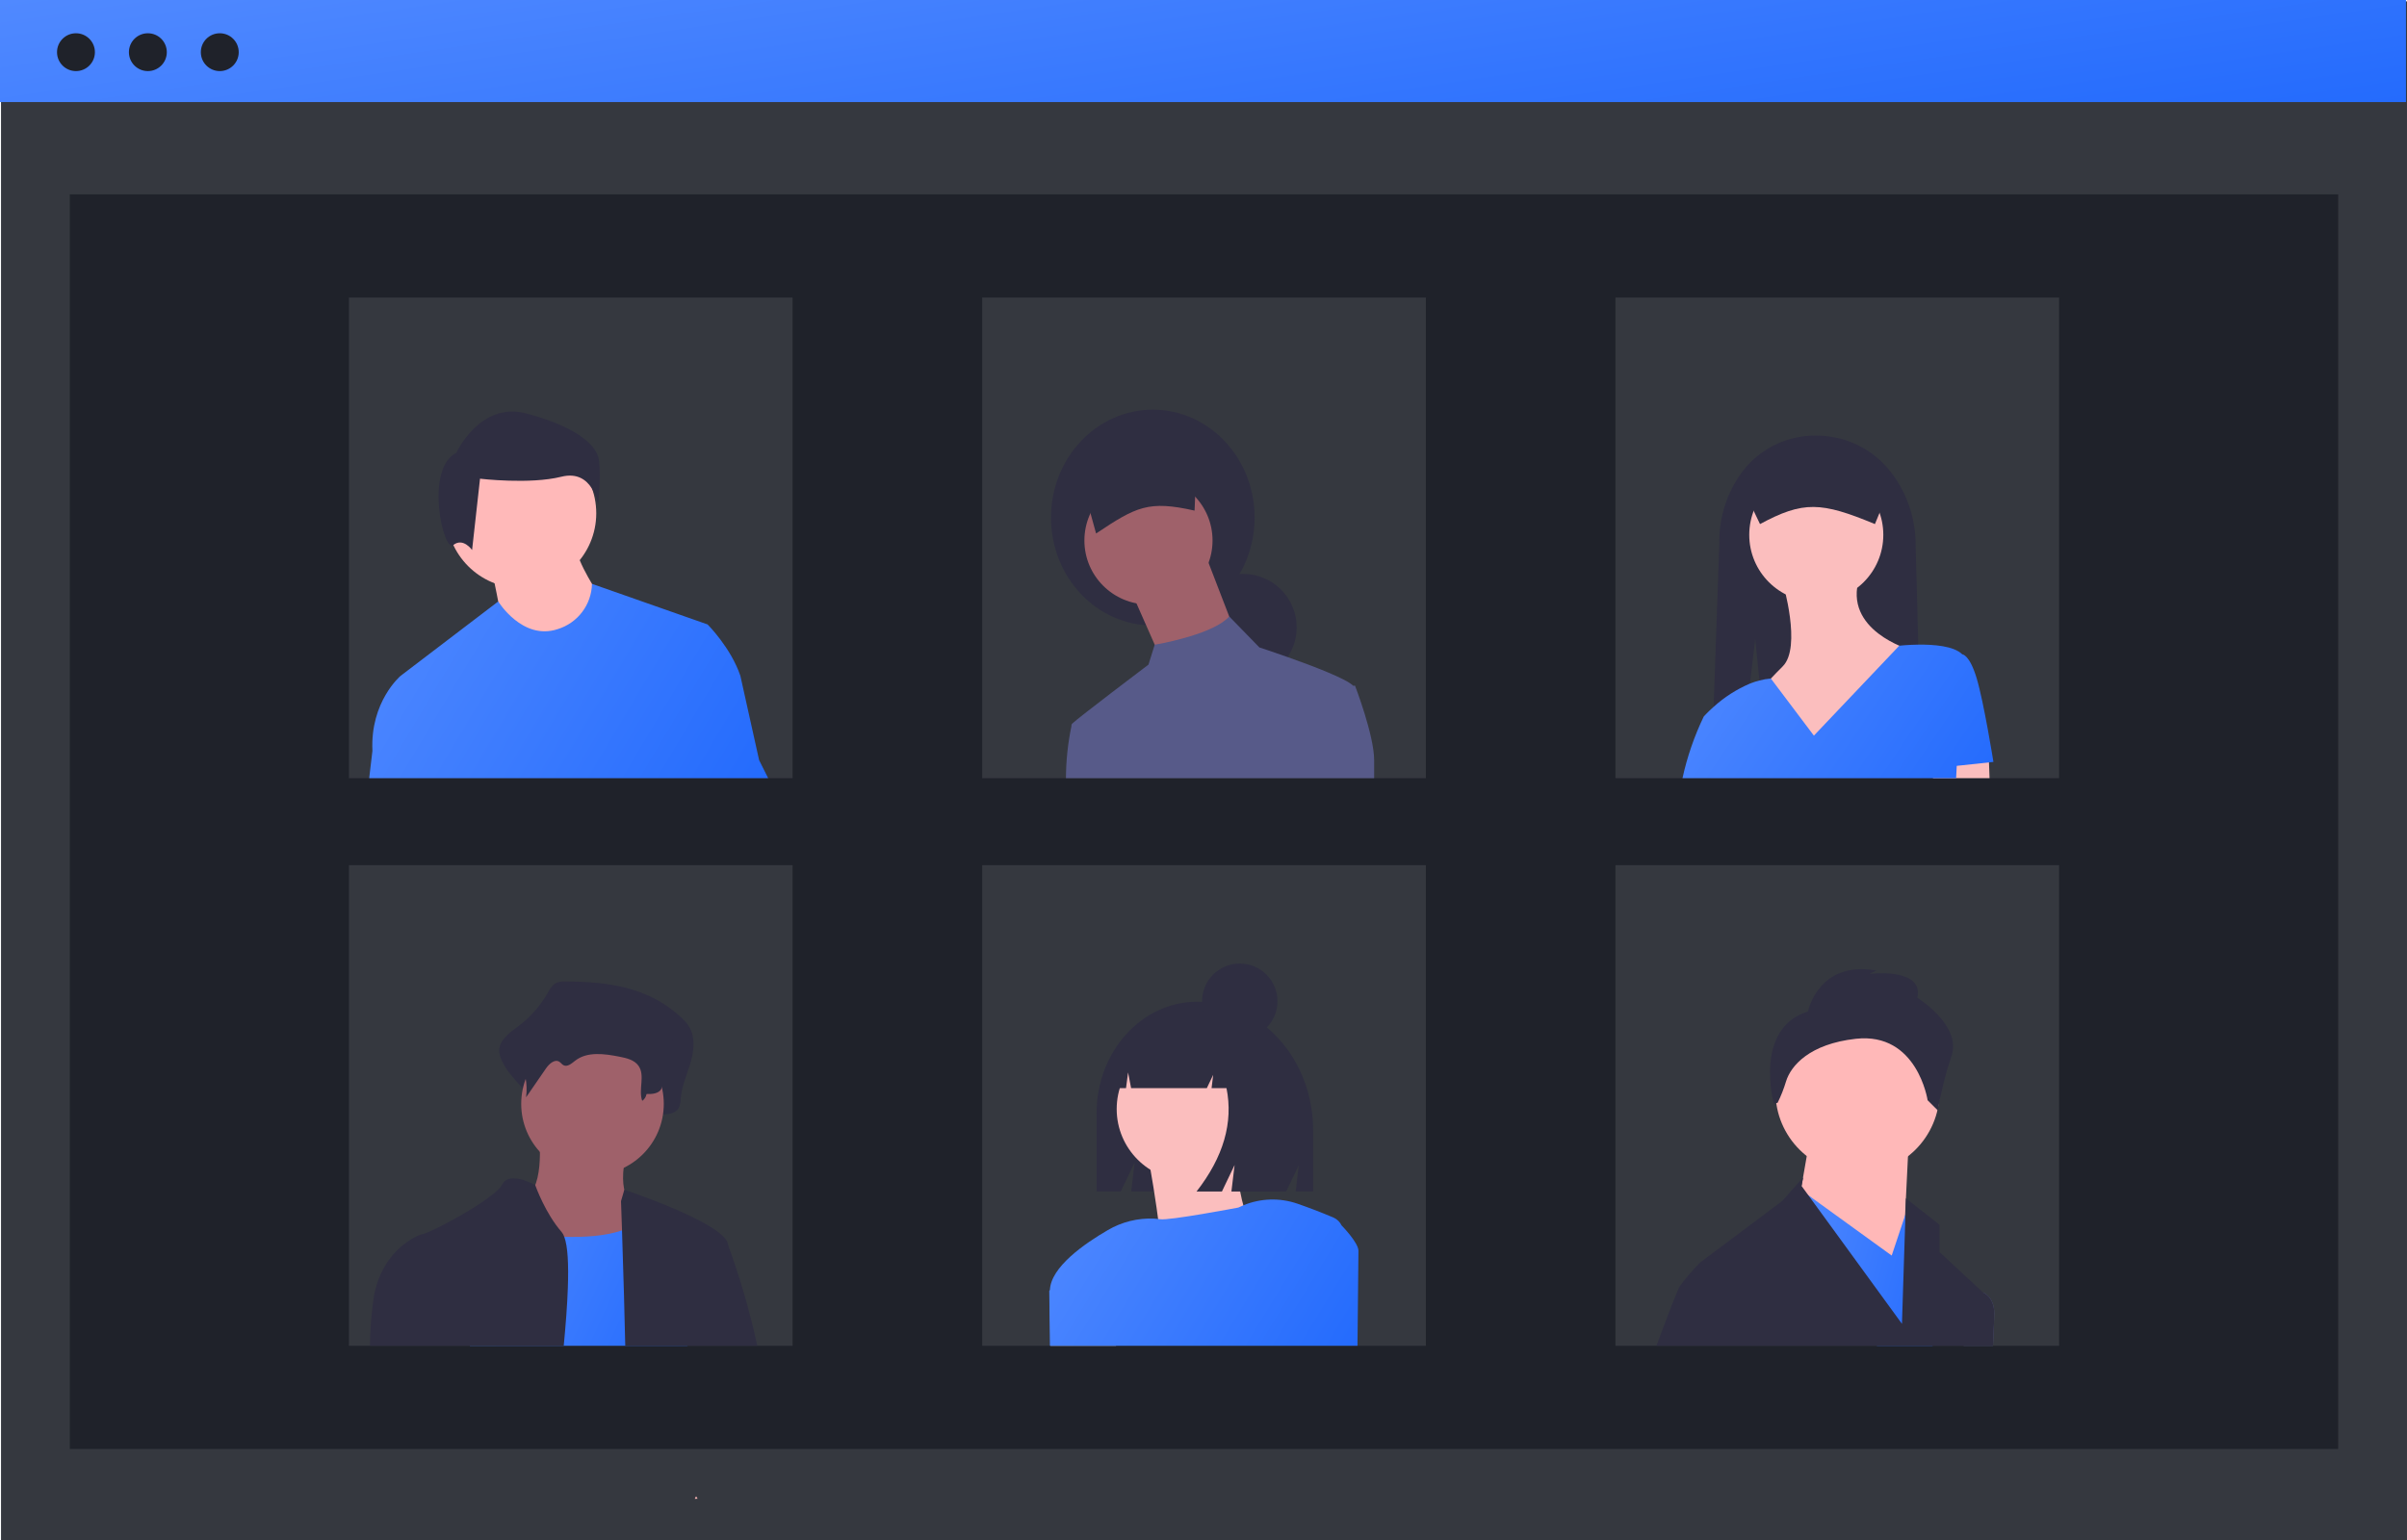 <svg width="350" height="224" viewBox="0 0 350 224" fill="none" xmlns="http://www.w3.org/2000/svg">
<g clip-path="url(#clip0_1335_42864)">
<path d="M349.999 0.198H0.148V224H349.999V0.198Z" fill="#35383F"/>
<path d="M101.433 217.997C101.296 217.997 101.159 218.001 101.021 218.01L101.218 217.642C101.287 217.757 101.356 217.877 101.433 217.997Z" fill="#FFB8B8"/>
<path d="M339.995 28.269H10.152V210.76H339.995V28.269Z" fill="#1F222A"/>
<path d="M299.411 125.842H234.898V195.751H299.411V125.842Z" fill="#35383F"/>
<path d="M285.531 195.751L287 188.581L288.366 188.004L288.375 188.008C288.499 188.055 289.985 188.684 289.985 191.067C289.985 191.546 289.913 193.27 289.793 195.751H285.531Z" fill="#575A89"/>
<path d="M207.331 125.842H142.818V195.751H207.331V125.842Z" fill="#35383F"/>
<path d="M162.279 195.751H152.758L152.668 187.996C152.664 187.914 152.664 187.837 152.664 187.756L154.57 185.613L154.604 185.574L161.881 190.177L162.279 195.751Z" fill="#D0CDE1"/>
<path d="M115.249 125.842H50.736V195.751H115.249V125.842Z" fill="#35383F"/>
<path d="M78.381 165.22C78.381 165.22 79.418 173.848 75.617 174.539C71.816 175.229 79.072 186.963 79.072 186.963L96.348 189.034L92.202 175.229C92.202 175.229 89.438 174.194 91.165 167.291C92.893 160.389 78.381 165.22 78.381 165.22Z" fill="#9F616A"/>
<path d="M68.314 195.752C70.147 188.552 72.679 178.854 72.679 178.854C72.679 178.854 73.664 179.055 75.214 179.282C77.479 179.618 79.761 179.826 82.049 179.902C84.979 179.983 88.063 179.791 90.448 178.965C91.347 178.677 92.188 178.229 92.928 177.643C93.24 177.392 93.519 177.104 93.759 176.783C97.905 171.261 99.631 192.312 99.631 192.312L99.952 195.752L68.314 195.752Z" fill="url(#paint0_linear_1335_42864)"/>
<path d="M105.89 181.138C105.873 181.057 105.86 180.988 105.847 180.924C105.802 180.741 105.723 180.567 105.616 180.411C105.614 180.407 105.612 180.403 105.612 180.398C103.616 177.309 90.781 173.057 90.781 173.057L90.301 174.713C90.301 174.713 90.361 176.347 90.446 178.965C90.532 181.416 90.635 184.727 90.733 188.363C90.802 190.738 90.862 193.253 90.918 195.751H110.117C109.042 190.79 107.629 185.908 105.89 181.138Z" fill="#2F2E41"/>
<path d="M81.663 179.196C79.299 176.496 77.894 172.561 77.83 172.385V172.381C77.83 172.381 74.061 170.225 73.025 172.296C71.988 174.366 62.313 179.542 61.277 179.542C61.269 179.546 61.26 179.549 61.251 179.551C60.84 179.688 55.692 181.557 54.369 188.517C54.009 190.912 53.818 193.33 53.795 195.751H81.972C82.263 192.701 82.481 189.848 82.567 187.384C82.691 183.949 82.571 181.279 82.049 179.902C81.965 179.645 81.835 179.405 81.663 179.196Z" fill="#2F2E41"/>
<path d="M82.141 142.763C81.622 142.72 81.103 142.836 80.652 143.095C80.224 143.46 79.88 143.913 79.644 144.423C78.555 146.335 77.079 147.999 75.312 149.312C74.024 150.254 72.388 151.428 72.608 153.165C72.724 153.739 72.936 154.288 73.236 154.792C74.423 157.186 77.664 159.037 77.345 161.769C78.525 159.796 76.947 158.82 78.127 156.847C78.689 155.908 79.665 154.847 80.513 155.437C80.797 155.635 80.984 155.989 81.279 156.163C81.985 156.576 82.736 155.785 83.361 155.225C85.515 153.294 88.578 153.8 91.259 154.402C92.525 154.686 93.915 155.058 94.663 156.267C95.646 157.855 93.728 159.571 93.243 161.367C93.204 161.52 93.202 161.68 93.238 161.834C93.274 161.988 93.347 162.131 93.45 162.25C93.553 162.37 93.684 162.463 93.832 162.521C93.979 162.579 94.138 162.601 94.295 162.584C95.099 162.505 96.052 162.44 96.1 162.088C97.112 162.124 98.352 162.009 98.785 160.957C98.918 160.54 98.988 160.106 98.993 159.669C99.152 157.901 99.904 156.288 100.401 154.606C100.899 152.923 101.115 150.951 100.276 149.459C99.976 148.962 99.605 148.512 99.175 148.123C94.409 143.516 88.142 142.756 82.141 142.763Z" fill="#2F2E41"/>
<path d="M86.155 170.915C91.879 170.915 96.52 166.279 96.52 160.561C96.52 154.843 91.879 150.208 86.155 150.208C80.43 150.208 75.789 154.843 75.789 160.561C75.789 166.279 80.43 170.915 86.155 170.915Z" fill="#9F616A"/>
<path d="M270.1 170.708C276.689 170.708 282.03 165.373 282.03 158.792C282.03 152.211 276.689 146.875 270.1 146.875C263.511 146.875 258.17 152.211 258.17 158.792C258.17 165.373 263.511 170.708 270.1 170.708Z" fill="#FFB8B8"/>
<path d="M277.556 165.743L276.562 186.1L261.152 177.163L263.14 165.743H277.556Z" fill="#FFB8B8"/>
<path d="M282.031 187.093L281.02 195.751H272.93L264.15 178.901L261.675 174.156L260.488 173.382L261.863 173.07L262.947 173.853L275.071 182.627L277.016 176.796L277.067 176.646L277.555 175.179L282.031 187.093Z" fill="url(#paint1_linear_1335_42864)"/>
<path d="M288.375 188.008L288.367 188.004L282.032 182.126V178.156L277.141 174.306L277.068 176.646L276.563 192.556L268.43 181.382L262.948 173.853L261.963 172.505L262.203 171.243L259.166 174.678L248.176 182.913L247.234 183.619C246.153 184.699 245.157 185.861 244.253 187.093C243.958 187.533 242.613 191.041 240.861 195.751H289.793C289.913 193.27 289.985 191.546 289.985 191.067C289.985 188.684 288.499 188.055 288.375 188.008Z" fill="#2F2E41"/>
<path d="M174.093 145.703C166.009 145.703 159.455 152.967 159.455 161.929V173.314H162.961L164.99 169.096L164.483 173.314H187.016L188.861 169.479L188.4 173.314H190.937V164.375C190.937 154.062 183.396 145.703 174.093 145.703Z" fill="#2F2E41"/>
<path d="M172.798 171.723C178.553 171.723 183.218 167.063 183.218 161.314C183.218 155.566 178.553 150.906 172.798 150.906C167.042 150.906 162.377 155.566 162.377 161.314C162.377 167.063 167.042 171.723 172.798 171.723Z" fill="#FBBEBE"/>
<path d="M166.822 167.56C166.822 167.56 169.879 183.381 168.49 185.046C167.1 186.711 183.217 181.993 183.217 181.993C183.217 181.993 177.938 171.168 180.716 165.062L166.822 167.56Z" fill="#FBBEBE"/>
<path d="M195.094 178.259H195.09C194.844 177.741 194.42 177.328 193.895 177.095C191.852 176.236 190.092 175.577 188.644 175.076C186.084 174.198 183.29 174.285 180.79 175.32C180.545 175.419 180.306 175.525 180.07 175.645C180.07 175.645 169.881 177.583 168.669 177.339C168.579 177.322 168.485 177.309 168.395 177.301C168.212 177.275 168.027 177.259 167.843 177.254C165.472 177.144 163.12 177.727 161.076 178.931C157.731 180.869 152.771 184.304 152.668 187.649L152.574 187.756L152.668 195.751H197.39C197.48 188.09 197.531 182.332 197.531 181.942C197.531 180.732 195.094 178.259 195.094 178.259Z" fill="url(#paint2_linear_1335_42864)"/>
<path d="M178.254 150.172C177.55 149.228 176.637 148.458 175.587 147.922C174.536 147.387 173.376 147.1 172.197 147.085H171.91C166.369 147.085 161.877 152.093 161.877 158.271V158.271H163.734L164.033 155.991L164.473 158.271H175.485L176.407 156.342L176.176 158.271H178.343C179.354 163.285 177.901 168.3 173.985 173.314H177.676L179.521 169.457L179.059 173.314H186.094L187.478 164.443C187.478 157.798 183.613 152.164 178.254 150.172Z" fill="#2F2E41"/>
<path d="M82.646 145.472C82.228 145.441 81.809 145.522 81.433 145.707C81.093 145.955 80.813 146.275 80.613 146.645C79.692 148.03 78.49 149.207 77.087 150.1C76.038 150.766 74.706 151.596 74.885 152.824C74.983 153.235 75.156 153.625 75.396 153.973C76.366 155.683 76.753 157.662 76.496 159.61L79.378 155.427C79.835 154.762 80.63 154.013 81.321 154.43C81.552 154.57 81.704 154.82 81.944 154.943C82.519 155.235 83.13 154.676 83.639 154.28C85.392 152.915 87.886 153.272 90.068 153.698C91.098 153.899 92.23 154.162 92.839 155.016C93.851 156.435 92.794 158.485 93.385 160.125C93.55 160.009 93.691 159.862 93.798 159.691C93.905 159.52 93.977 159.329 94.009 159.13C94.833 159.156 95.842 159.075 96.195 158.331C96.302 158.039 96.359 157.732 96.364 157.421C96.494 156.172 97.105 155.031 97.51 153.842C97.916 152.653 98.092 151.259 97.408 150.204C97.158 149.847 96.856 149.529 96.512 149.26C92.632 146.004 87.531 145.467 82.646 145.472Z" fill="#2F2E41"/>
<path d="M262.894 147.124C262.894 147.124 264.385 139.676 272.835 141.166L271.841 141.662C271.841 141.662 279.795 140.669 278.8 145.138C278.8 145.138 285.263 149.11 283.771 153.579C282.894 156.169 282.23 158.825 281.783 161.523L280.292 160.033C280.292 160.033 278.8 150.103 269.853 151.096C263.142 151.841 260.408 155.006 259.709 157.287C259.387 158.359 258.977 159.403 258.481 160.408L257.923 160.53C257.923 160.53 254.94 149.606 262.894 147.124Z" fill="#2F2E41"/>
<path d="M180.275 151.106C183.303 151.106 185.758 148.654 185.758 145.63C185.758 142.606 183.303 140.154 180.275 140.154C177.248 140.154 174.793 142.606 174.793 145.63C174.793 148.654 177.248 151.106 180.275 151.106Z" fill="#2F2E41"/>
<path d="M299.411 43.278H234.898V113.188H299.411V43.278Z" fill="#35383F"/>
<path d="M289.299 113.188H281.076L280.939 111.78L280.814 110.48L284.6 110.005L289.166 109.436L289.217 110.895L289.299 113.188Z" fill="#FBBEBE"/>
<path d="M207.331 43.278H142.818V113.188H207.331V43.278Z" fill="#35383F"/>
<path d="M115.249 43.278H50.736V113.188H115.249V43.278Z" fill="#35383F"/>
<path d="M75.796 85.55C81.818 85.55 86.701 80.674 86.701 74.658C86.701 68.642 81.818 63.765 75.796 63.765C69.773 63.765 64.891 68.642 64.891 74.658C64.891 80.674 69.773 85.55 75.796 85.55Z" fill="#FFB9B9"/>
<path d="M71.535 82.998C71.535 82.998 72.898 89.465 72.898 90.146C72.898 90.827 79.373 93.89 79.373 93.89L85.166 92.869L87.211 86.742C87.211 86.742 83.803 81.636 83.803 79.594L71.535 82.998Z" fill="#FFB9B9"/>
<path d="M110.384 110.57L107.66 98.314C106.294 94.228 102.889 90.827 102.889 90.827L86.083 84.924H86.079C86.046 86.408 85.546 87.843 84.648 89.026C83.751 90.209 82.502 91.079 81.081 91.512C75.967 93.21 72.447 87.486 72.447 87.486L58.24 98.314C58.24 98.314 53.812 102.061 54.155 109.21L53.684 113.188H111.695L110.384 110.57Z" fill="url(#paint3_linear_1335_42864)"/>
<path d="M66.338 65.882C66.338 65.882 69.8 58.389 76.437 60.118C83.073 61.848 86.824 64.441 87.112 67.035C87.401 69.629 86.968 73.519 86.968 73.519C86.968 73.519 86.247 68.188 81.63 69.341C77.014 70.493 69.8 69.629 69.8 69.629L68.646 80.004C68.646 80.004 67.348 78.131 65.905 79.283C64.463 80.436 61.722 68.188 66.338 65.882Z" fill="#2F2E41"/>
<path d="M167.63 90.978C175.804 90.978 182.431 83.952 182.431 75.284C182.431 66.616 175.804 59.59 167.63 59.59C159.455 59.59 152.828 66.616 152.828 75.284C152.828 83.952 159.455 90.978 167.63 90.978Z" fill="#2F2E41"/>
<path d="M180.763 99.034C185.064 99.034 188.55 95.552 188.55 91.256C188.55 86.961 185.064 83.478 180.763 83.478C176.463 83.478 172.977 86.961 172.977 91.256C172.977 95.552 176.463 99.034 180.763 99.034Z" fill="#2F2E41"/>
<path d="M175.339 80.84L179.511 91.673L168.943 96.118L168.015 94.017L164.771 86.673L175.339 80.84Z" fill="#9F616A"/>
<path d="M197.03 99.725L196.773 99.755C196.767 99.746 196.759 99.737 196.751 99.73C195.732 98.712 190.867 96.859 187.239 95.576H187.235C184.931 94.759 183.128 94.173 183.128 94.173L178.742 89.668C177.637 90.909 175.303 91.867 173.084 92.543C171.386 93.056 169.658 93.468 167.911 93.775H167.906L166.999 96.671C166.999 96.671 156.707 104.452 155.876 105.282H155.872V105.291C155.805 105.385 155.778 105.502 155.795 105.616V105.637C155.276 108.121 155.009 110.651 154.998 113.188H199.814V110.561C199.814 106.951 197.03 99.725 197.03 99.725Z" fill="#575A89"/>
<path d="M166.998 87.923C172.143 87.923 176.314 83.757 176.314 78.618C176.314 73.478 172.143 69.312 166.998 69.312C161.853 69.312 157.682 73.478 157.682 78.618C157.682 83.757 161.853 87.923 166.998 87.923Z" fill="#9F616A"/>
<path d="M159.382 77.597C165.237 73.694 166.988 72.761 173.7 74.269L174.102 64.488L156.758 68.123L159.382 77.597Z" fill="#2F2E41"/>
<path d="M279.441 113.188H257.282L256.061 101.163L255.988 100.431L255.838 98.981L255.226 92.919L254.459 99.43L252.84 113.188H248.814L248.964 108.906L249.114 104.564L249.178 102.814L250.005 79.012C249.942 75.24 251.137 71.554 253.401 68.535C254.659 66.9 256.281 65.581 258.139 64.683C259.998 63.785 262.04 63.333 264.104 63.363C266.21 63.356 268.289 63.837 270.178 64.767C272.066 65.697 273.714 67.051 274.991 68.723C277.332 71.773 278.585 75.516 278.55 79.358L278.931 93.766L279.441 113.188Z" fill="#2F2E41"/>
<path d="M264.104 87.529C269.487 87.529 273.851 83.171 273.851 77.794C273.851 72.417 269.487 68.058 264.104 68.058C258.721 68.058 254.357 72.417 254.357 77.794C254.357 83.171 258.721 87.529 264.104 87.529Z" fill="#FBBEBE"/>
<path d="M259.231 84.748C259.231 84.748 262.016 94.136 259.231 96.917C256.446 99.699 255.75 100.742 255.75 100.742L263.756 111.521L277.681 94.483C277.681 94.483 267.934 91.702 270.37 84.052L259.231 84.748Z" fill="#FBBEBE"/>
<path d="M289.863 110.825C289.863 110.825 288.47 102.133 287.426 98.656C286.382 95.178 285.337 95.178 285.337 95.178H285.337L285.337 95.178C284.108 93.95 281.153 93.732 278.93 93.766C277.371 93.783 276.172 93.92 276.172 93.92L263.756 107.002L257.503 98.698V98.694C256.94 98.738 256.382 98.834 255.837 98.981C255.368 99.1 254.907 99.25 254.458 99.43C252.522 100.256 250.737 101.4 249.177 102.814H249.173C248.274 103.622 247.743 104.217 247.743 104.217C246.365 107.077 245.328 110.087 244.65 113.188H284.438L284.528 111.399V111.396L289.863 110.825Z" fill="url(#paint4_linear_1335_42864)"/>
<path d="M255.923 76.229C262.218 72.839 264.804 72.982 272.632 76.229L274.721 71.146C274.72 70.189 274.338 69.271 273.661 68.595C272.983 67.918 272.065 67.537 271.107 67.536H257.1C256.142 67.537 255.224 67.918 254.546 68.595C253.868 69.271 253.487 70.189 253.486 71.146L255.923 76.229Z" fill="#2F2E41"/>
<path d="M349.851 0H0V14.846H349.851V0Z" fill="url(#paint5_linear_1335_42864)"/>
<path d="M31.958 10.341C33.479 10.341 34.713 9.11 34.713 7.59C34.713 6.07 33.479 4.838 31.958 4.838C30.436 4.838 29.203 6.07 29.203 7.59C29.203 9.11 30.436 10.341 31.958 10.341Z" fill="#1F222A"/>
<path d="M21.501 10.341C23.022 10.341 24.256 9.11 24.256 7.59C24.256 6.07 23.022 4.838 21.501 4.838C19.979 4.838 18.746 6.07 18.746 7.59C18.746 9.11 19.979 10.341 21.501 10.341Z" fill="#1F222A"/>
<path d="M11.046 10.341C12.567 10.341 13.8 9.11 13.8 7.59C13.8 6.07 12.567 4.838 11.046 4.838C9.524 4.838 8.291 6.07 8.291 7.59C8.291 9.11 9.524 10.341 11.046 10.341Z" fill="#1F222A"/>
</g>
<defs>
<linearGradient id="paint0_linear_1335_42864" x1="99.952" y1="195.752" x2="66.298" y2="180.232" gradientUnits="userSpaceOnUse">
<stop stop-color="#246BFD"/>
<stop offset="1" stop-color="#5089FF"/>
</linearGradient>
<linearGradient id="paint1_linear_1335_42864" x1="282.031" y1="195.751" x2="256.201" y2="188.638" gradientUnits="userSpaceOnUse">
<stop stop-color="#246BFD"/>
<stop offset="1" stop-color="#5089FF"/>
</linearGradient>
<linearGradient id="paint2_linear_1335_42864" x1="197.531" y1="195.751" x2="155.366" y2="169.919" gradientUnits="userSpaceOnUse">
<stop stop-color="#246BFD"/>
<stop offset="1" stop-color="#5089FF"/>
</linearGradient>
<linearGradient id="paint3_linear_1335_42864" x1="111.695" y1="113.188" x2="56.434" y2="80.303" gradientUnits="userSpaceOnUse">
<stop stop-color="#246BFD"/>
<stop offset="1" stop-color="#5089FF"/>
</linearGradient>
<linearGradient id="paint4_linear_1335_42864" x1="289.863" y1="113.188" x2="249.791" y2="86.145" gradientUnits="userSpaceOnUse">
<stop stop-color="#246BFD"/>
<stop offset="1" stop-color="#5089FF"/>
</linearGradient>
<linearGradient id="paint5_linear_1335_42864" x1="349.851" y1="14.846" x2="340.387" y2="-49.818" gradientUnits="userSpaceOnUse">
<stop stop-color="#246BFD"/>
<stop offset="1" stop-color="#5089FF"/>
</linearGradient>
<clipPath id="clip0_1335_42864">
<rect width="350" height="224" fill="white"/>
</clipPath>
</defs>
</svg>
